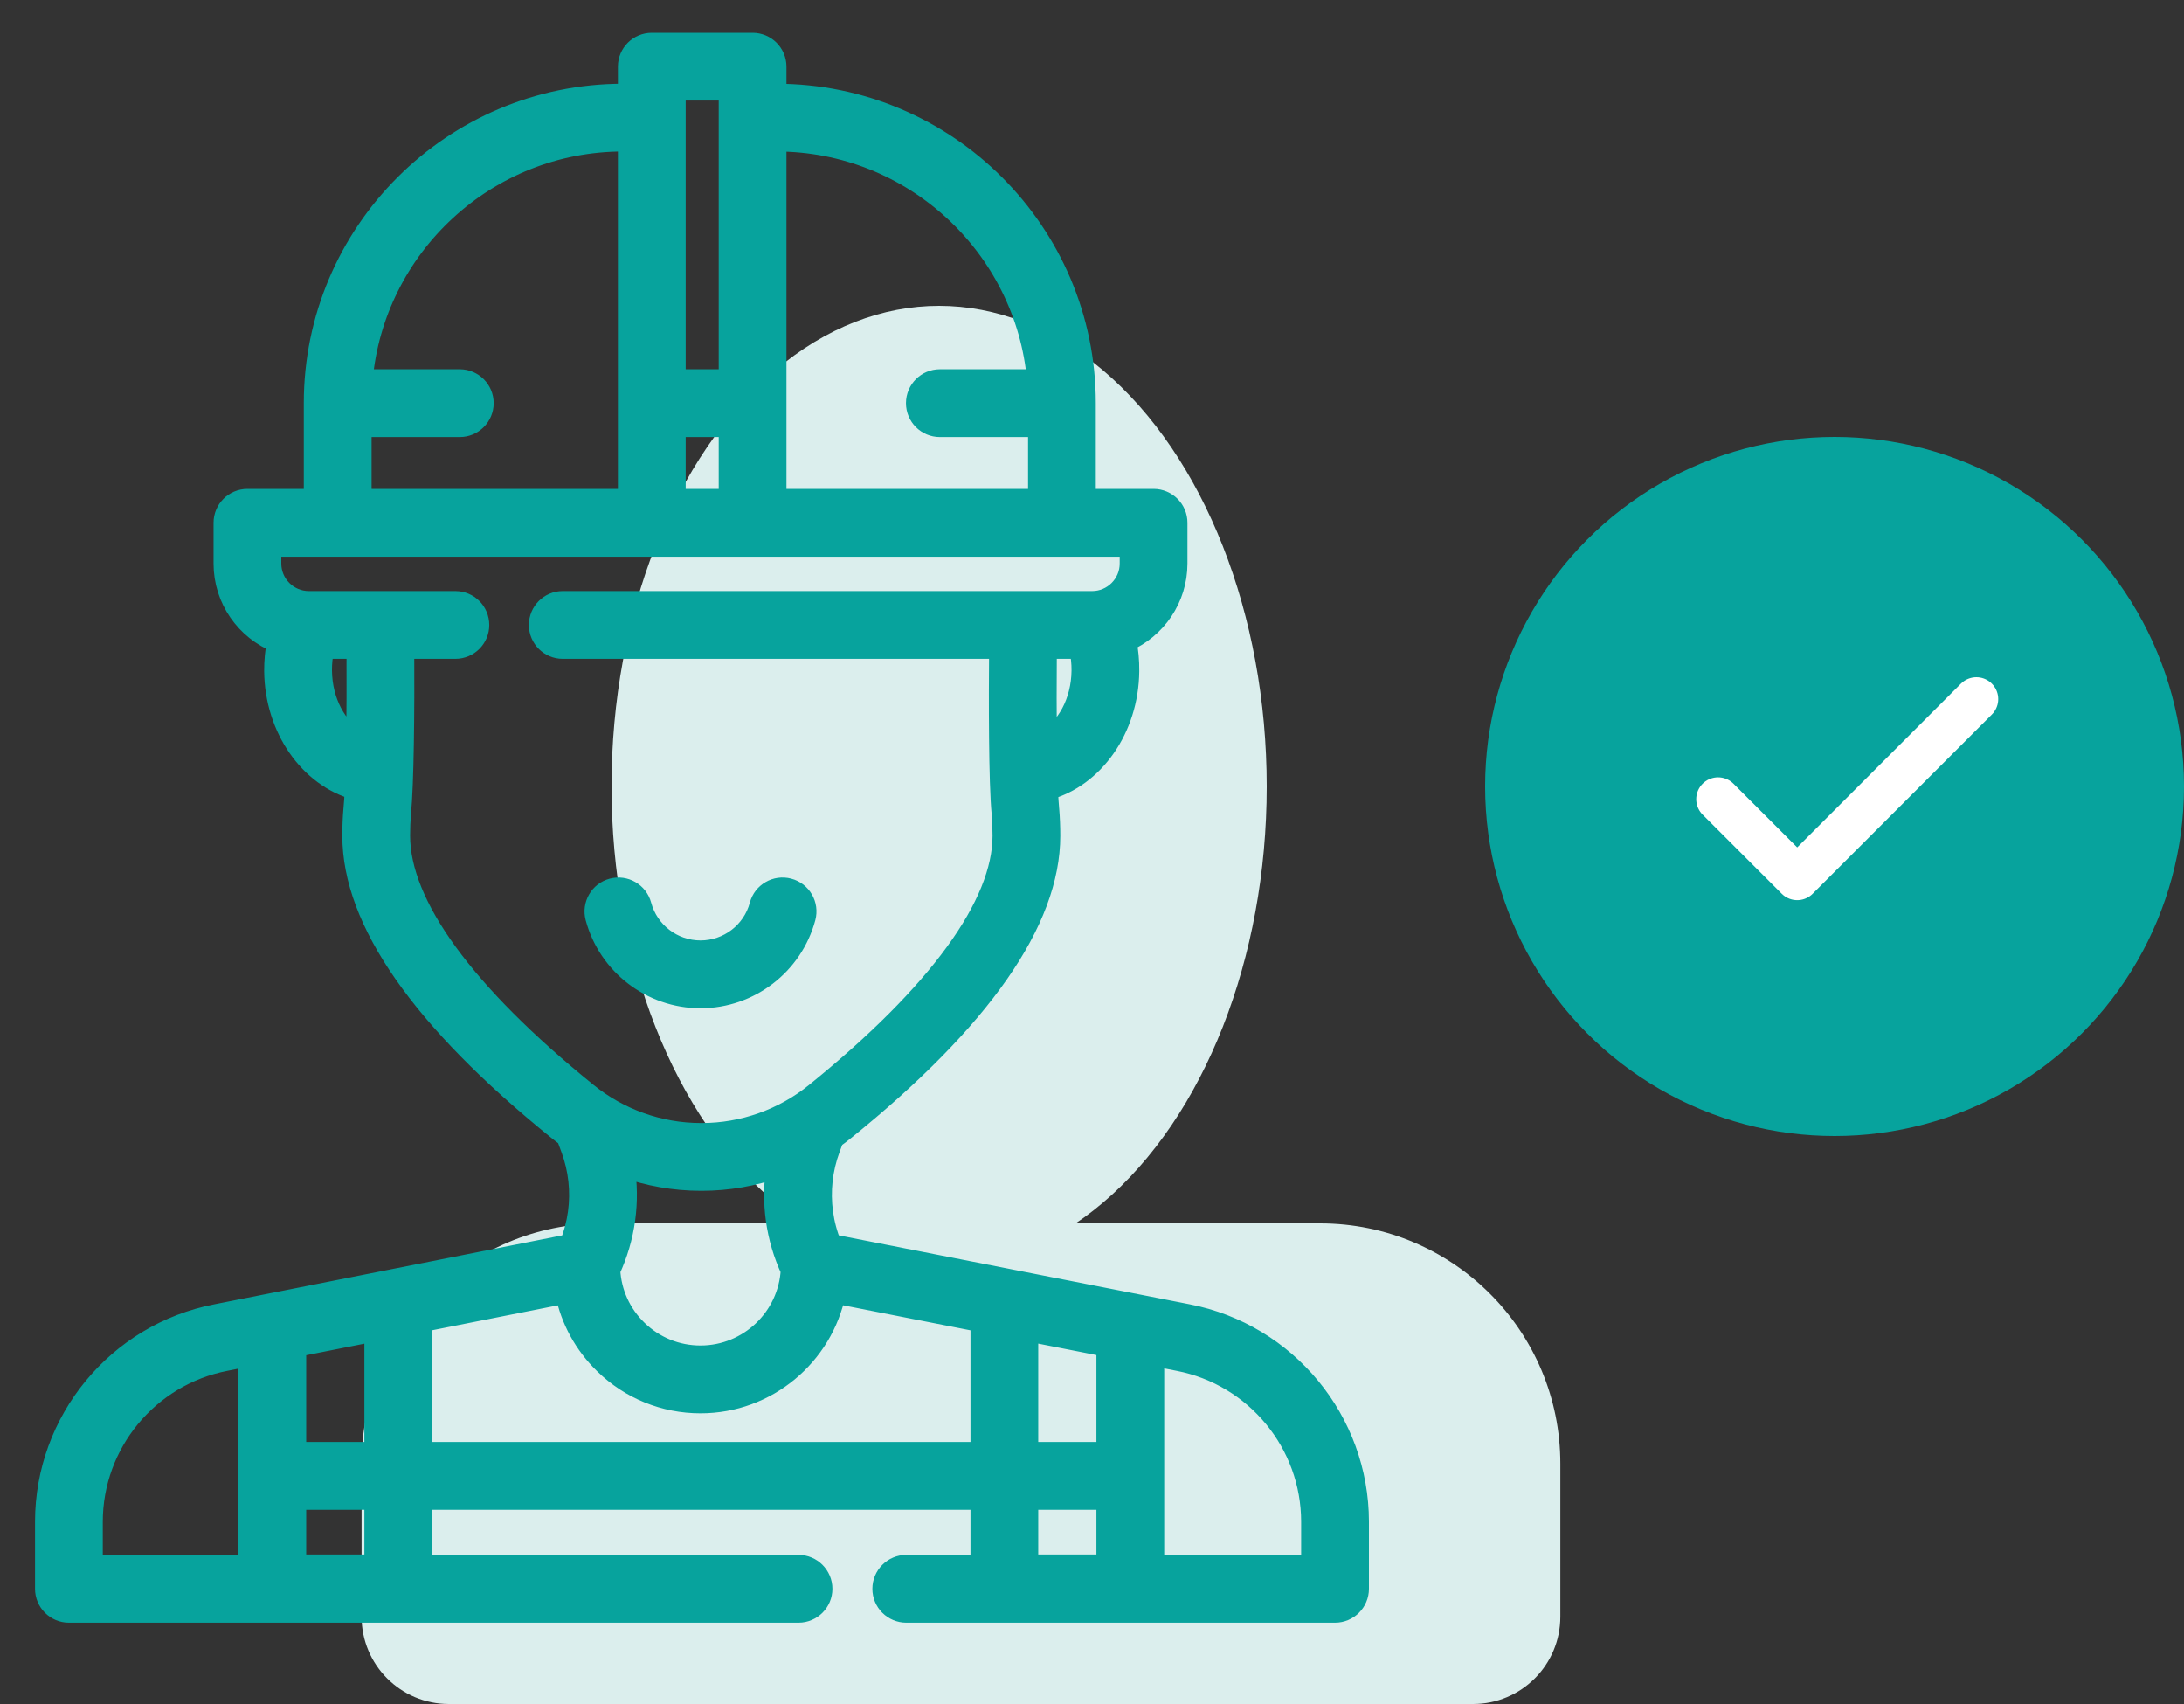<?xml version="1.0" encoding="UTF-8"?>
<svg width="50px" height="39px" viewBox="0 0 50 39" version="1.1" xmlns="http://www.w3.org/2000/svg" xmlns:xlink="http://www.w3.org/1999/xlink">
    <rect x="0" y="0" width="50" height="39" fill="#333333" stroke="none"/>
    <title>crewCheck</title>
    <g id="Locals-Template" stroke="none" stroke-width="1" fill="none" fill-rule="evenodd">
        <g id="LocalsTemplate/Tolland" transform="translate(-702, -2661)">
            <g id="crewCheck" transform="translate(703, 2662)">
                <g id="Group">
                    <ellipse id="Oval" fill="#DBEEED" cx="20.5" cy="17" rx="7.5" ry="11"></ellipse>
                    <path d="M12.778,27 L29.222,27 C32.26,27 34.722,29.462 34.722,32.5 L34.722,36 C34.722,37.105 33.827,38 32.722,38 L9.278,38 C8.173,38 7.278,37.105 7.278,36 L7.278,32.5 C7.278,29.462 9.74,27 12.778,27 Z" id="Rectangle" fill="#DBEEED"></path>
                    <g id="workerVector" transform="translate(-0, -0)" fill="#07A39D" fill-rule="nonzero" stroke="#07A39D" stroke-width="0.5">
                        <path d="M16.23,7.50017332e-15 C16.52,7.50017332e-15 16.755,0.235 16.755,0.526 L16.755,0.526 L16.755,1.166 L16.774,1.166 C20.669,1.166 23.837,4.333 23.837,8.227 L23.837,8.227 L23.837,10.44 L25.41,10.44 C25.7,10.44 25.935,10.675 25.935,10.965 L25.935,10.965 L25.935,11.898 C25.935,12.691 25.454,13.375 24.768,13.672 C24.813,13.895 24.835,14.125 24.832,14.361 C24.819,15.677 24.023,16.781 22.97,17.063 C22.978,17.253 22.988,17.404 22.998,17.514 C22.999,17.517 22.999,17.52 22.999,17.522 C23.016,17.722 23.024,17.926 23.024,18.129 C23.024,20.07 21.449,22.328 18.342,24.841 C18.254,24.913 18.165,24.981 18.073,25.046 L18.073,25.046 L17.983,25.29 C17.81,25.758 17.755,26.266 17.823,26.76 C17.857,27.012 17.923,27.258 18.019,27.493 L18.019,27.493 L26.186,29.097 C28.447,29.535 30.09,31.525 30.09,33.83 L30.09,33.83 L30.09,35.363 C30.09,35.654 29.854,35.889 29.564,35.889 L29.564,35.889 L19.748,35.889 C19.458,35.889 19.222,35.654 19.222,35.363 C19.222,35.073 19.458,34.837 19.748,34.837 L19.748,34.837 L21.468,34.837 L21.468,33.305 L8.643,33.305 L8.643,34.837 L17.281,34.837 C17.571,34.837 17.807,35.073 17.807,35.363 C17.807,35.654 17.571,35.889 17.281,35.889 L17.281,35.889 L0.577,35.889 C0.287,35.889 0.052,35.654 0.052,35.363 L0.052,35.363 L0.052,33.83 C0.052,31.525 1.694,29.535 3.957,29.097 L3.957,29.097 L12.055,27.493 C12.151,27.258 12.216,27.013 12.251,26.761 C12.319,26.267 12.264,25.758 12.091,25.29 L12.091,25.29 L11.988,25.009 C11.912,24.954 11.838,24.897 11.766,24.838 C8.661,22.327 7.087,20.069 7.087,18.129 C7.087,17.915 7.095,17.712 7.112,17.524 C7.124,17.407 7.134,17.25 7.143,17.058 C6.099,16.769 5.311,15.669 5.298,14.361 C5.296,14.136 5.317,13.912 5.36,13.694 C4.645,13.41 4.139,12.712 4.139,11.898 L4.139,11.898 L4.139,10.965 C4.139,10.675 4.374,10.44 4.664,10.44 L4.664,10.44 L6.205,10.44 L6.205,8.227 C6.205,4.333 9.374,1.166 13.269,1.166 L13.269,1.166 L13.396,1.166 L13.396,0.526 C13.396,0.235 13.632,7.50017332e-15 13.922,7.50017332e-15 L13.922,7.50017332e-15 Z M4.708,30.02 L4.159,30.129 C2.387,30.472 1.103,32.028 1.103,33.83 L1.103,33.83 L1.103,34.837 L4.708,34.837 L4.708,30.02 Z M25.403,30.015 L25.403,34.837 L29.038,34.837 L29.038,33.83 C29.038,32.028 27.754,30.471 25.984,30.129 L25.984,30.129 L25.403,30.015 Z M7.592,33.305 L5.76,33.305 L5.76,34.828 L7.592,34.828 L7.592,33.305 Z M24.351,33.305 L22.519,33.305 L22.519,34.828 L24.351,34.828 L24.351,33.305 Z M22.519,29.448 L22.519,32.253 L24.351,32.253 L24.351,29.808 L22.519,29.448 Z M7.592,29.449 L5.76,29.812 L5.76,32.253 L7.592,32.253 L7.592,29.449 Z M18.115,28.583 C17.824,30.015 16.554,31.097 15.037,31.097 C14.214,31.097 13.436,30.781 12.847,30.207 C12.387,29.76 12.082,29.198 11.958,28.584 L11.958,28.584 L8.643,29.241 L8.643,32.253 L21.468,32.253 L21.468,29.242 Z M13.279,25.694 C13.343,26.093 13.348,26.502 13.293,26.904 C13.237,27.309 13.122,27.701 12.95,28.071 C12.979,28.596 13.199,29.083 13.58,29.453 C13.972,29.835 14.49,30.045 15.037,30.045 C16.151,30.045 17.064,29.169 17.124,28.07 C16.952,27.7 16.837,27.308 16.781,26.903 C16.727,26.506 16.731,26.103 16.793,25.708 C16.242,25.902 15.658,26.004 15.068,26.004 L15.068,26.004 L15.045,26.004 C14.44,26.004 13.842,25.897 13.279,25.694 Z M24.884,11.491 L5.19,11.491 L5.19,11.898 C5.19,12.383 5.585,12.778 6.071,12.778 L6.071,12.778 L9.425,12.778 C9.716,12.778 9.951,13.013 9.951,13.304 C9.951,13.594 9.716,13.829 9.425,13.829 L9.425,13.829 L8.234,13.829 C8.242,15.307 8.226,16.945 8.159,17.622 C8.146,17.774 8.139,17.946 8.139,18.129 C8.139,19.714 9.622,21.752 12.428,24.022 C13.167,24.623 14.096,24.953 15.047,24.953 L15.047,24.953 L15.066,24.953 C16.016,24.953 16.943,24.623 17.68,24.025 C20.489,21.753 21.973,19.714 21.973,18.129 C21.973,17.956 21.966,17.783 21.952,17.613 C21.882,16.898 21.885,15.003 21.894,13.829 L21.894,13.829 L11.883,13.829 C11.593,13.829 11.358,13.594 11.358,13.304 C11.358,13.013 11.593,12.778 11.883,12.778 L11.883,12.778 L24.003,12.778 C24.489,12.778 24.884,12.383 24.884,11.898 L24.884,11.898 L24.884,11.491 Z M16.959,19.336 L17.052,19.352 C17.333,19.427 17.499,19.715 17.424,19.996 C17.135,21.073 16.154,21.826 15.037,21.826 C13.92,21.826 12.939,21.073 12.65,19.996 C12.575,19.715 12.742,19.427 13.022,19.352 C13.302,19.277 13.591,19.443 13.666,19.724 C13.832,20.342 14.396,20.774 15.037,20.774 C15.679,20.774 16.243,20.342 16.408,19.724 C16.483,19.443 16.772,19.277 17.052,19.352 Z M23.725,13.829 L22.945,13.829 C22.939,14.641 22.939,15.36 22.945,15.952 C23.428,15.693 23.774,15.072 23.781,14.35 C23.783,14.173 23.764,13.998 23.725,13.829 L23.725,13.829 Z M7.183,13.829 L6.405,13.829 C6.367,13.998 6.348,14.173 6.35,14.35 C6.357,15.067 6.697,15.683 7.174,15.946 C7.184,15.34 7.187,14.618 7.183,13.829 L7.183,13.829 Z M16.774,2.217 L16.755,2.217 L16.755,10.44 L22.786,10.44 L22.786,8.753 L20.517,8.753 C20.226,8.753 19.991,8.517 19.991,8.227 C19.991,7.937 20.226,7.701 20.517,7.701 L20.517,7.701 L22.763,7.701 C22.496,4.633 19.912,2.217 16.774,2.217 L16.774,2.217 Z M15.704,8.753 L14.448,8.753 L14.448,10.44 L15.704,10.44 L15.704,8.753 Z M13.396,2.217 L13.269,2.217 C10.131,2.217 7.547,4.633 7.28,7.701 L7.28,7.701 L9.526,7.701 C9.816,7.701 10.052,7.937 10.052,8.227 C10.052,8.517 9.816,8.753 9.526,8.753 L9.526,8.753 L7.257,8.753 L7.257,10.44 L13.396,10.44 L13.396,2.217 Z M15.704,1.051 L14.448,1.051 L14.448,7.701 L15.704,7.701 L15.704,1.051 Z" id="Combined-Shape"></path>
                    </g>
                </g>
                <g id="check" transform="translate(33, 9)">
                    <g id="circle_green" fill="#07A39D">
                        <circle id="Oval" cx="8" cy="8" r="8"></circle>
                    </g>
                    <polyline id="Path-4" stroke="#FFFFFF" stroke-linecap="round" stroke-linejoin="round" points="5.333 8.291 7.145 10.102 11.247 6"></polyline>
                </g>
            </g>
        </g>
    </g>
</svg>